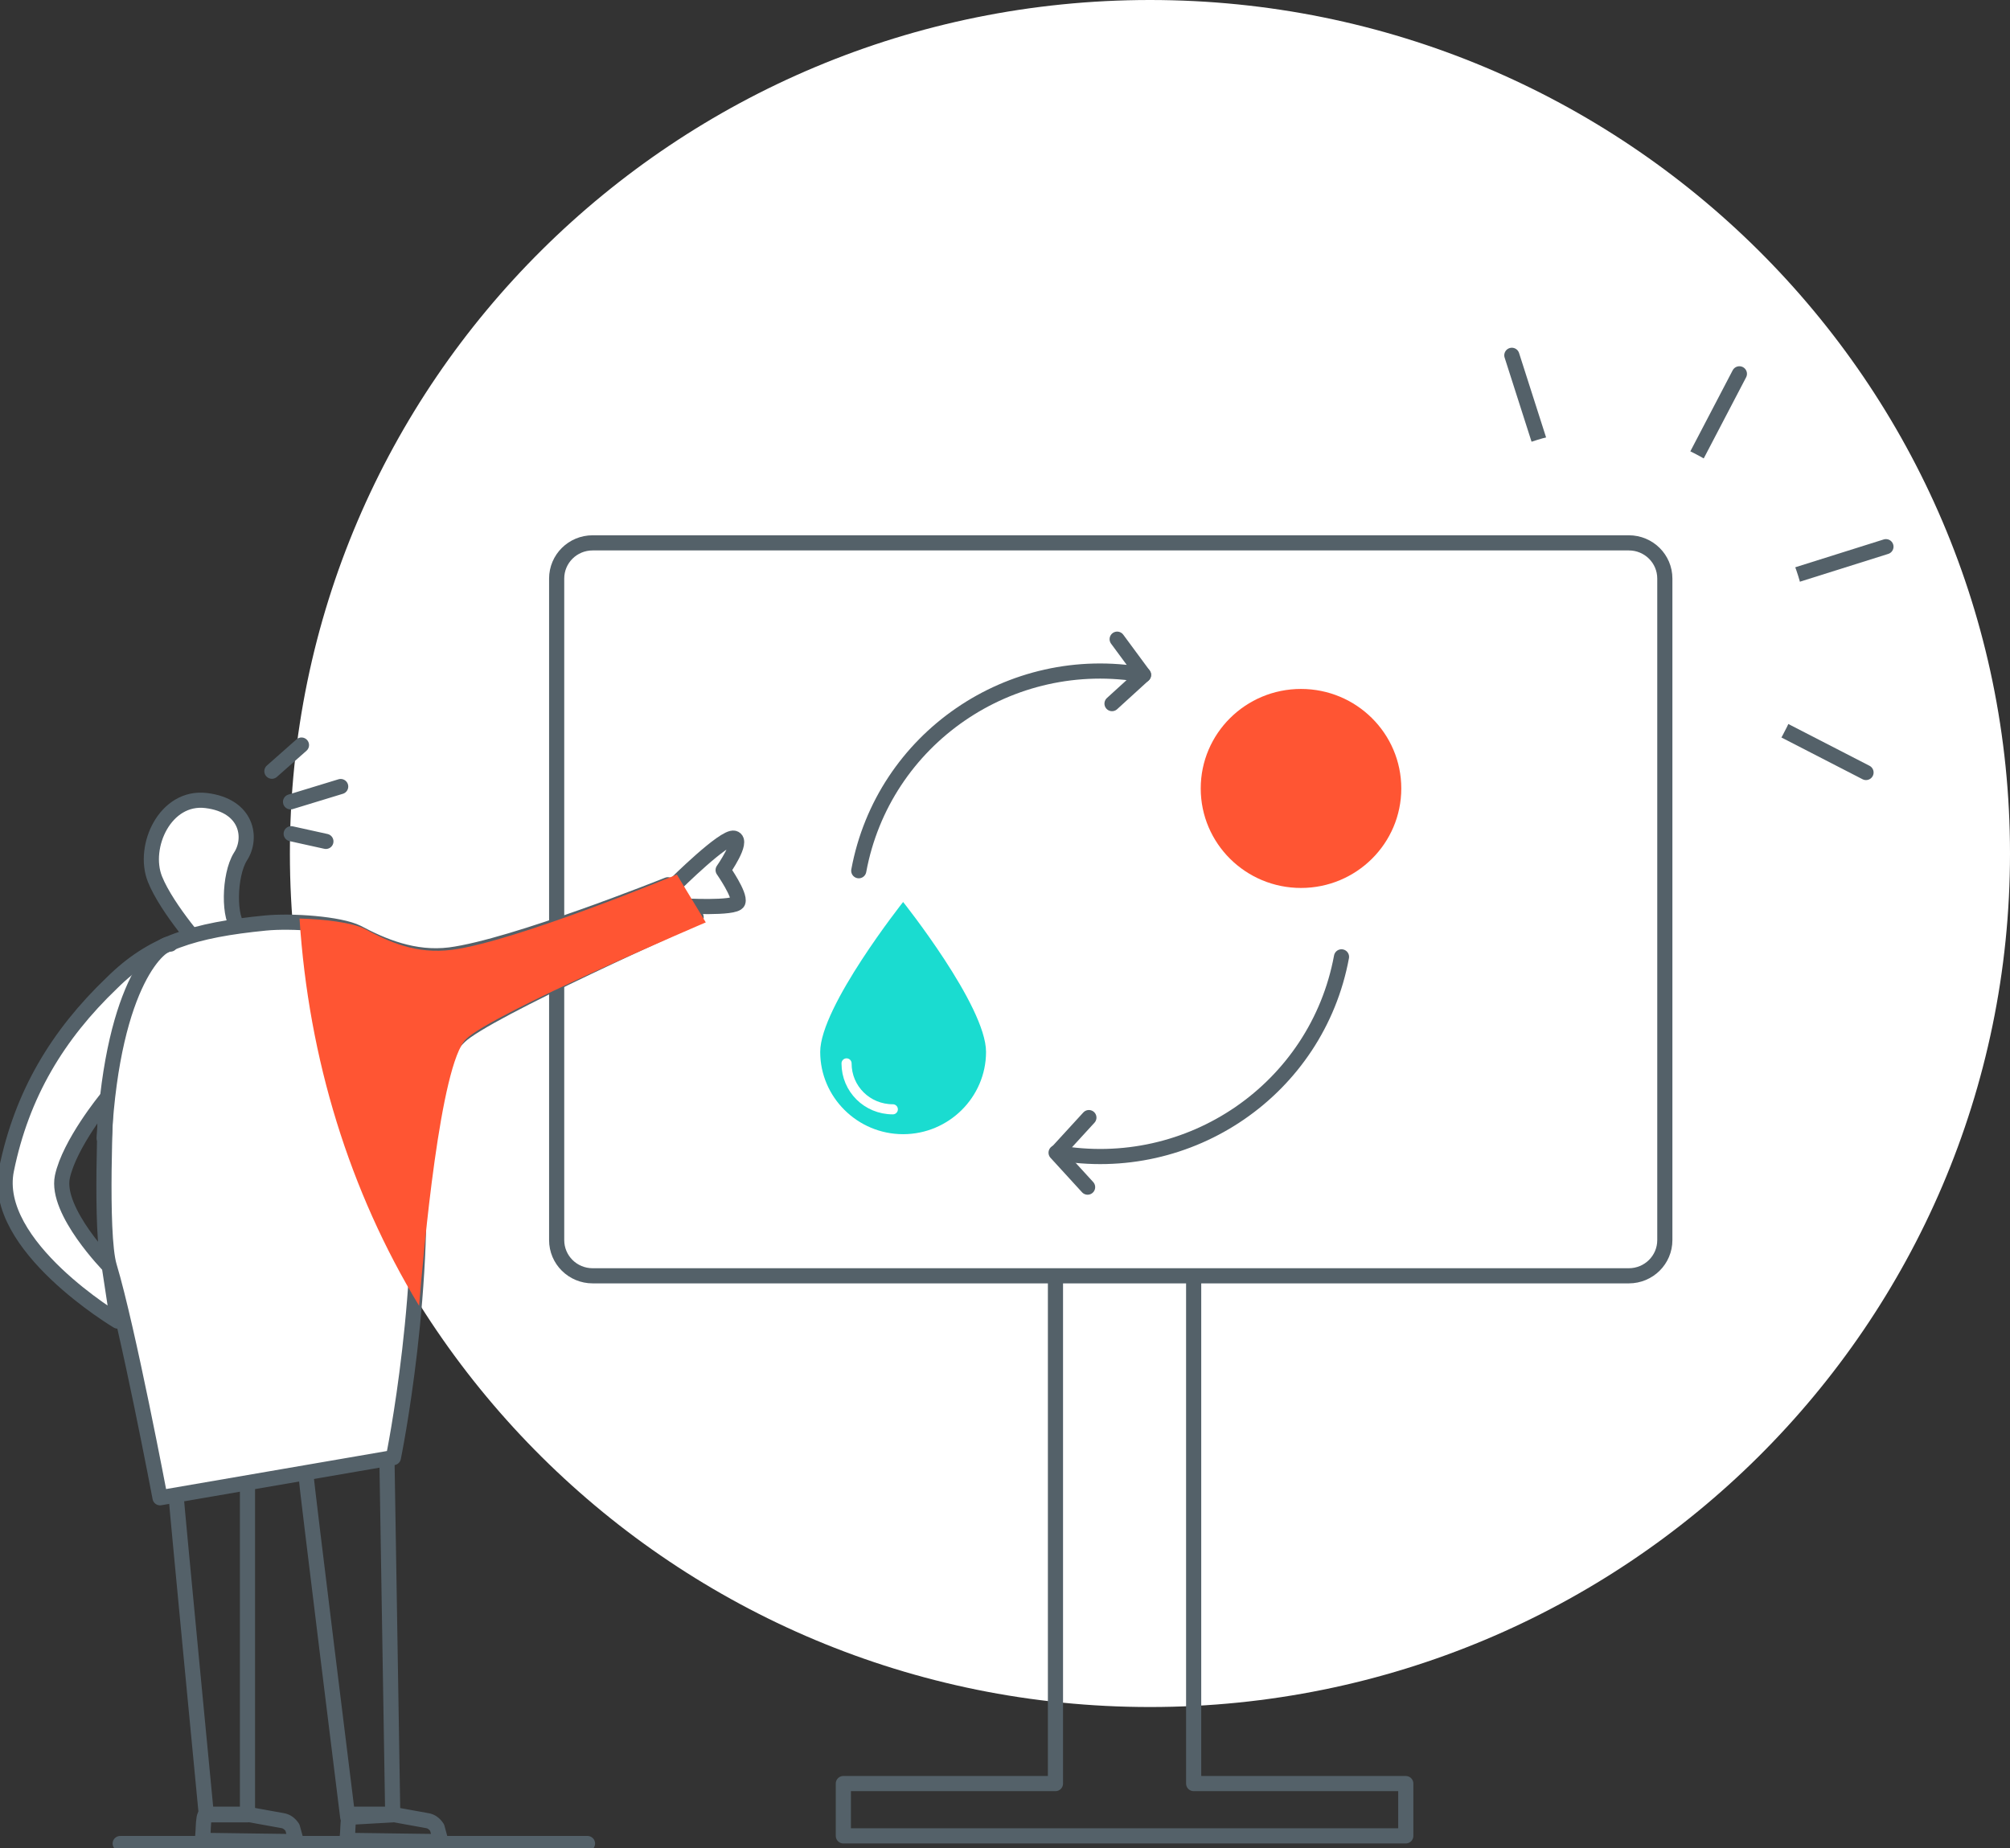 <svg width="199" height="183" viewBox="0 0 199 183" fill="none" xmlns="http://www.w3.org/2000/svg">
<rect x="0" y="0" width="199" height="183" fill="#333333" stroke="none"/>
<g clip-path="url(#clip0)">
<path d="M113.851 169.04C160.877 169.04 199 131.199 199 84.52C199 37.841 160.877 0 113.851 0C66.824 0 28.701 37.841 28.701 84.52C28.701 131.199 66.824 169.04 113.851 169.04Z" fill="white"/>
<path d="M163.935 79.719L149.68 35.185" stroke="#546169" stroke-width="1.5" stroke-miterlimit="10" stroke-linecap="round" stroke-linejoin="round"/>
<path d="M142.361 68.096L186.718 54.136" stroke="#546169" stroke-width="1.5" stroke-miterlimit="10" stroke-linecap="round" stroke-linejoin="round"/>
<path d="M184.745 76.498L145.352 56.221" stroke="#546169" stroke-width="1.5" stroke-miterlimit="10" stroke-linecap="round" stroke-linejoin="round"/>
<path d="M150.761 78.077L172.208 37.018" stroke="#546169" stroke-width="1.5" stroke-miterlimit="10" stroke-linecap="round" stroke-linejoin="round"/>
<path d="M158.335 83.573C169.722 83.573 178.954 74.41 178.954 63.106C178.954 51.803 169.722 42.64 158.335 42.64C146.947 42.64 137.715 51.803 137.715 63.106C137.715 74.41 146.947 83.573 158.335 83.573Z" fill="white"/>
<path d="M28.765 79.404L33.729 77.888" stroke="#546169" stroke-width="1.5" stroke-miterlimit="10" stroke-linecap="round" stroke-linejoin="round"/>
<path d="M32.265 83.32L28.829 82.561" stroke="#546169" stroke-width="1.5" stroke-miterlimit="10" stroke-linecap="round" stroke-linejoin="round"/>
<path d="M26.919 76.371L29.847 73.781" stroke="#546169" stroke-width="1.5" stroke-miterlimit="10" stroke-linecap="round" stroke-linejoin="round"/>
<path d="M20.364 94.311C20.364 94.311 16.546 90.078 15.337 87.046C14.064 83.825 16.355 78.771 20.428 79.276C24.501 79.782 25.01 83.003 23.801 84.835C22.656 86.667 22.592 91.089 23.737 91.973C24.883 92.921 21.192 94.753 20.364 94.311Z" fill="white" stroke="#546169" stroke-width="1.5" stroke-miterlimit="10" stroke-linecap="round" stroke-linejoin="round"/>
<path d="M45.502 102.648C48.048 100.122 68.921 90.836 68.921 90.836L66.694 88.309L66.121 87.614C66.121 87.614 50.848 93.742 44.547 94.563C40.984 95.005 37.865 93.678 35.383 92.352C33.602 91.468 28.828 91.152 26.283 91.404C19.219 92.099 15.082 93.363 11.073 97.342C5.727 102.459 2.164 108.334 0.636 115.851C-0.891 123.368 11.646 130.822 11.646 130.822L10.819 125.389C10.819 125.389 5.473 119.957 6.173 116.546C6.873 113.261 10.5 108.839 10.5 108.839C10.5 108.839 9.864 122.168 10.819 125.389C12.664 131.517 15.846 148.319 15.846 148.319L38.947 144.34C38.947 144.34 42.511 127.032 41.175 111.429V110.292C41.175 110.418 42.956 105.112 45.502 102.648Z" fill="white" stroke="#546169" stroke-width="1.5" stroke-miterlimit="10" stroke-linecap="round" stroke-linejoin="round"/>
<path d="M17.437 148.13C17.437 148.572 20.428 179.714 20.428 179.714H24.501V146.93" stroke="#546169" stroke-width="1.5" stroke-miterlimit="10" stroke-linecap="round" stroke-linejoin="round"/>
<path d="M30.292 146.046C30.292 146.614 34.429 179.967 34.429 179.967L38.883 179.715L38.311 144.593" stroke="#546169" stroke-width="1.5" stroke-miterlimit="10" stroke-linecap="round" stroke-linejoin="round"/>
<path d="M20.428 179.651C19.983 179.651 20.237 182.241 19.919 182.241C19.601 182.241 29.338 182.368 29.338 182.368L28.956 180.978C28.701 180.599 28.383 180.346 27.938 180.283L24.438 179.651H20.428Z" stroke="#546169" stroke-width="1.5" stroke-miterlimit="10" stroke-linecap="round" stroke-linejoin="round"/>
<path d="M34.747 179.651C34.302 179.651 34.556 182.241 34.238 182.241C33.92 182.241 43.657 182.368 43.657 182.368L43.275 180.978C43.02 180.599 42.702 180.346 42.257 180.283L38.756 179.651H34.747Z" stroke="#546169" stroke-width="1.5" stroke-miterlimit="10" stroke-linecap="round" stroke-linejoin="round"/>
<path d="M11.9 182.558H58.166" stroke="#546169" stroke-width="1.5" stroke-miterlimit="10" stroke-linecap="round" stroke-linejoin="round"/>
<path d="M66.885 87.552C66.885 87.552 71.721 82.751 72.676 83.004C73.631 83.257 71.594 86.162 71.594 86.162C71.594 86.162 73.312 88.626 73.058 89.321C72.803 90.016 67.458 89.7 67.458 89.7L66.885 87.552Z" stroke="#546169" stroke-width="1.5" stroke-miterlimit="10" stroke-linecap="round" stroke-linejoin="round"/>
<path d="M161.262 126.338H58.675C56.703 126.338 55.112 124.759 55.112 122.8V57.294C55.112 55.336 56.703 53.757 58.675 53.757H161.262C163.235 53.757 164.826 55.336 164.826 57.294V122.8C164.826 124.759 163.235 126.338 161.262 126.338Z" stroke="#546169" stroke-width="1.5" stroke-miterlimit="10" stroke-linecap="round" stroke-linejoin="round"/>
<path d="M104.496 126.906V176.62H83.495V181.8H139.179V176.62H118.178V126.906" stroke="#546169" stroke-width="1.5" stroke-miterlimit="10" stroke-linecap="round" stroke-linejoin="round"/>
<path d="M97.623 104.165C97.623 108.65 93.931 112.314 89.413 112.314C84.895 112.314 81.204 108.65 81.204 104.165C81.204 99.68 89.413 89.32 89.413 89.32C89.413 89.32 97.623 99.617 97.623 104.165Z" fill="#1ADCD0"/>
<path d="M128.806 87.931C134.289 87.931 138.734 83.519 138.734 78.077C138.734 72.635 134.289 68.223 128.806 68.223C123.323 68.223 118.878 72.635 118.878 78.077C118.878 83.519 123.323 87.931 128.806 87.931Z" fill="#FF5533"/>
<path d="M88.395 109.851C85.849 109.851 83.813 107.829 83.813 105.303" stroke="white" stroke-miterlimit="10" stroke-linecap="round" stroke-linejoin="round"/>
<path d="M110.605 63.295L113.214 66.832C100.041 64.495 87.44 73.149 85.022 86.225" stroke="#546169" stroke-width="1.5" stroke-miterlimit="10" stroke-linecap="round" stroke-linejoin="round"/>
<path d="M110.096 69.676L113.214 66.833" stroke="#546169" stroke-width="1.5" stroke-miterlimit="10" stroke-linecap="round" stroke-linejoin="round"/>
<path d="M107.805 110.671L104.623 114.146C117.796 116.483 130.397 107.829 132.815 94.753" stroke="#546169" stroke-width="1.5" stroke-miterlimit="10" stroke-linecap="round" stroke-linejoin="round"/>
<path d="M107.678 117.558L104.559 114.146" stroke="#546169" stroke-width="1.5" stroke-miterlimit="10" stroke-linecap="round" stroke-linejoin="round"/>
<path d="M41.493 129.307C34.62 117.999 30.547 104.86 29.656 90.963C32.074 91.026 34.811 91.342 36.084 91.974C38.565 93.3 41.175 94.501 44.738 94.058C51.039 93.237 67.012 86.605 67.012 86.605L69.876 91.342C69.876 91.342 48.684 100.375 46.139 102.902C43.593 105.366 41.938 123.811 41.493 129.307Z" fill="#FF5533"/>
<path d="M10.31 112.694C11.2 96.965 16.037 93.238 16.864 93.49" stroke="#546169" stroke-width="1.5" stroke-miterlimit="10" stroke-linecap="round"/>
</g>
<defs>
<clipPath id="clip0">
<rect width="199" height="183" fill="white"/>
</clipPath>
</defs>
</svg>
